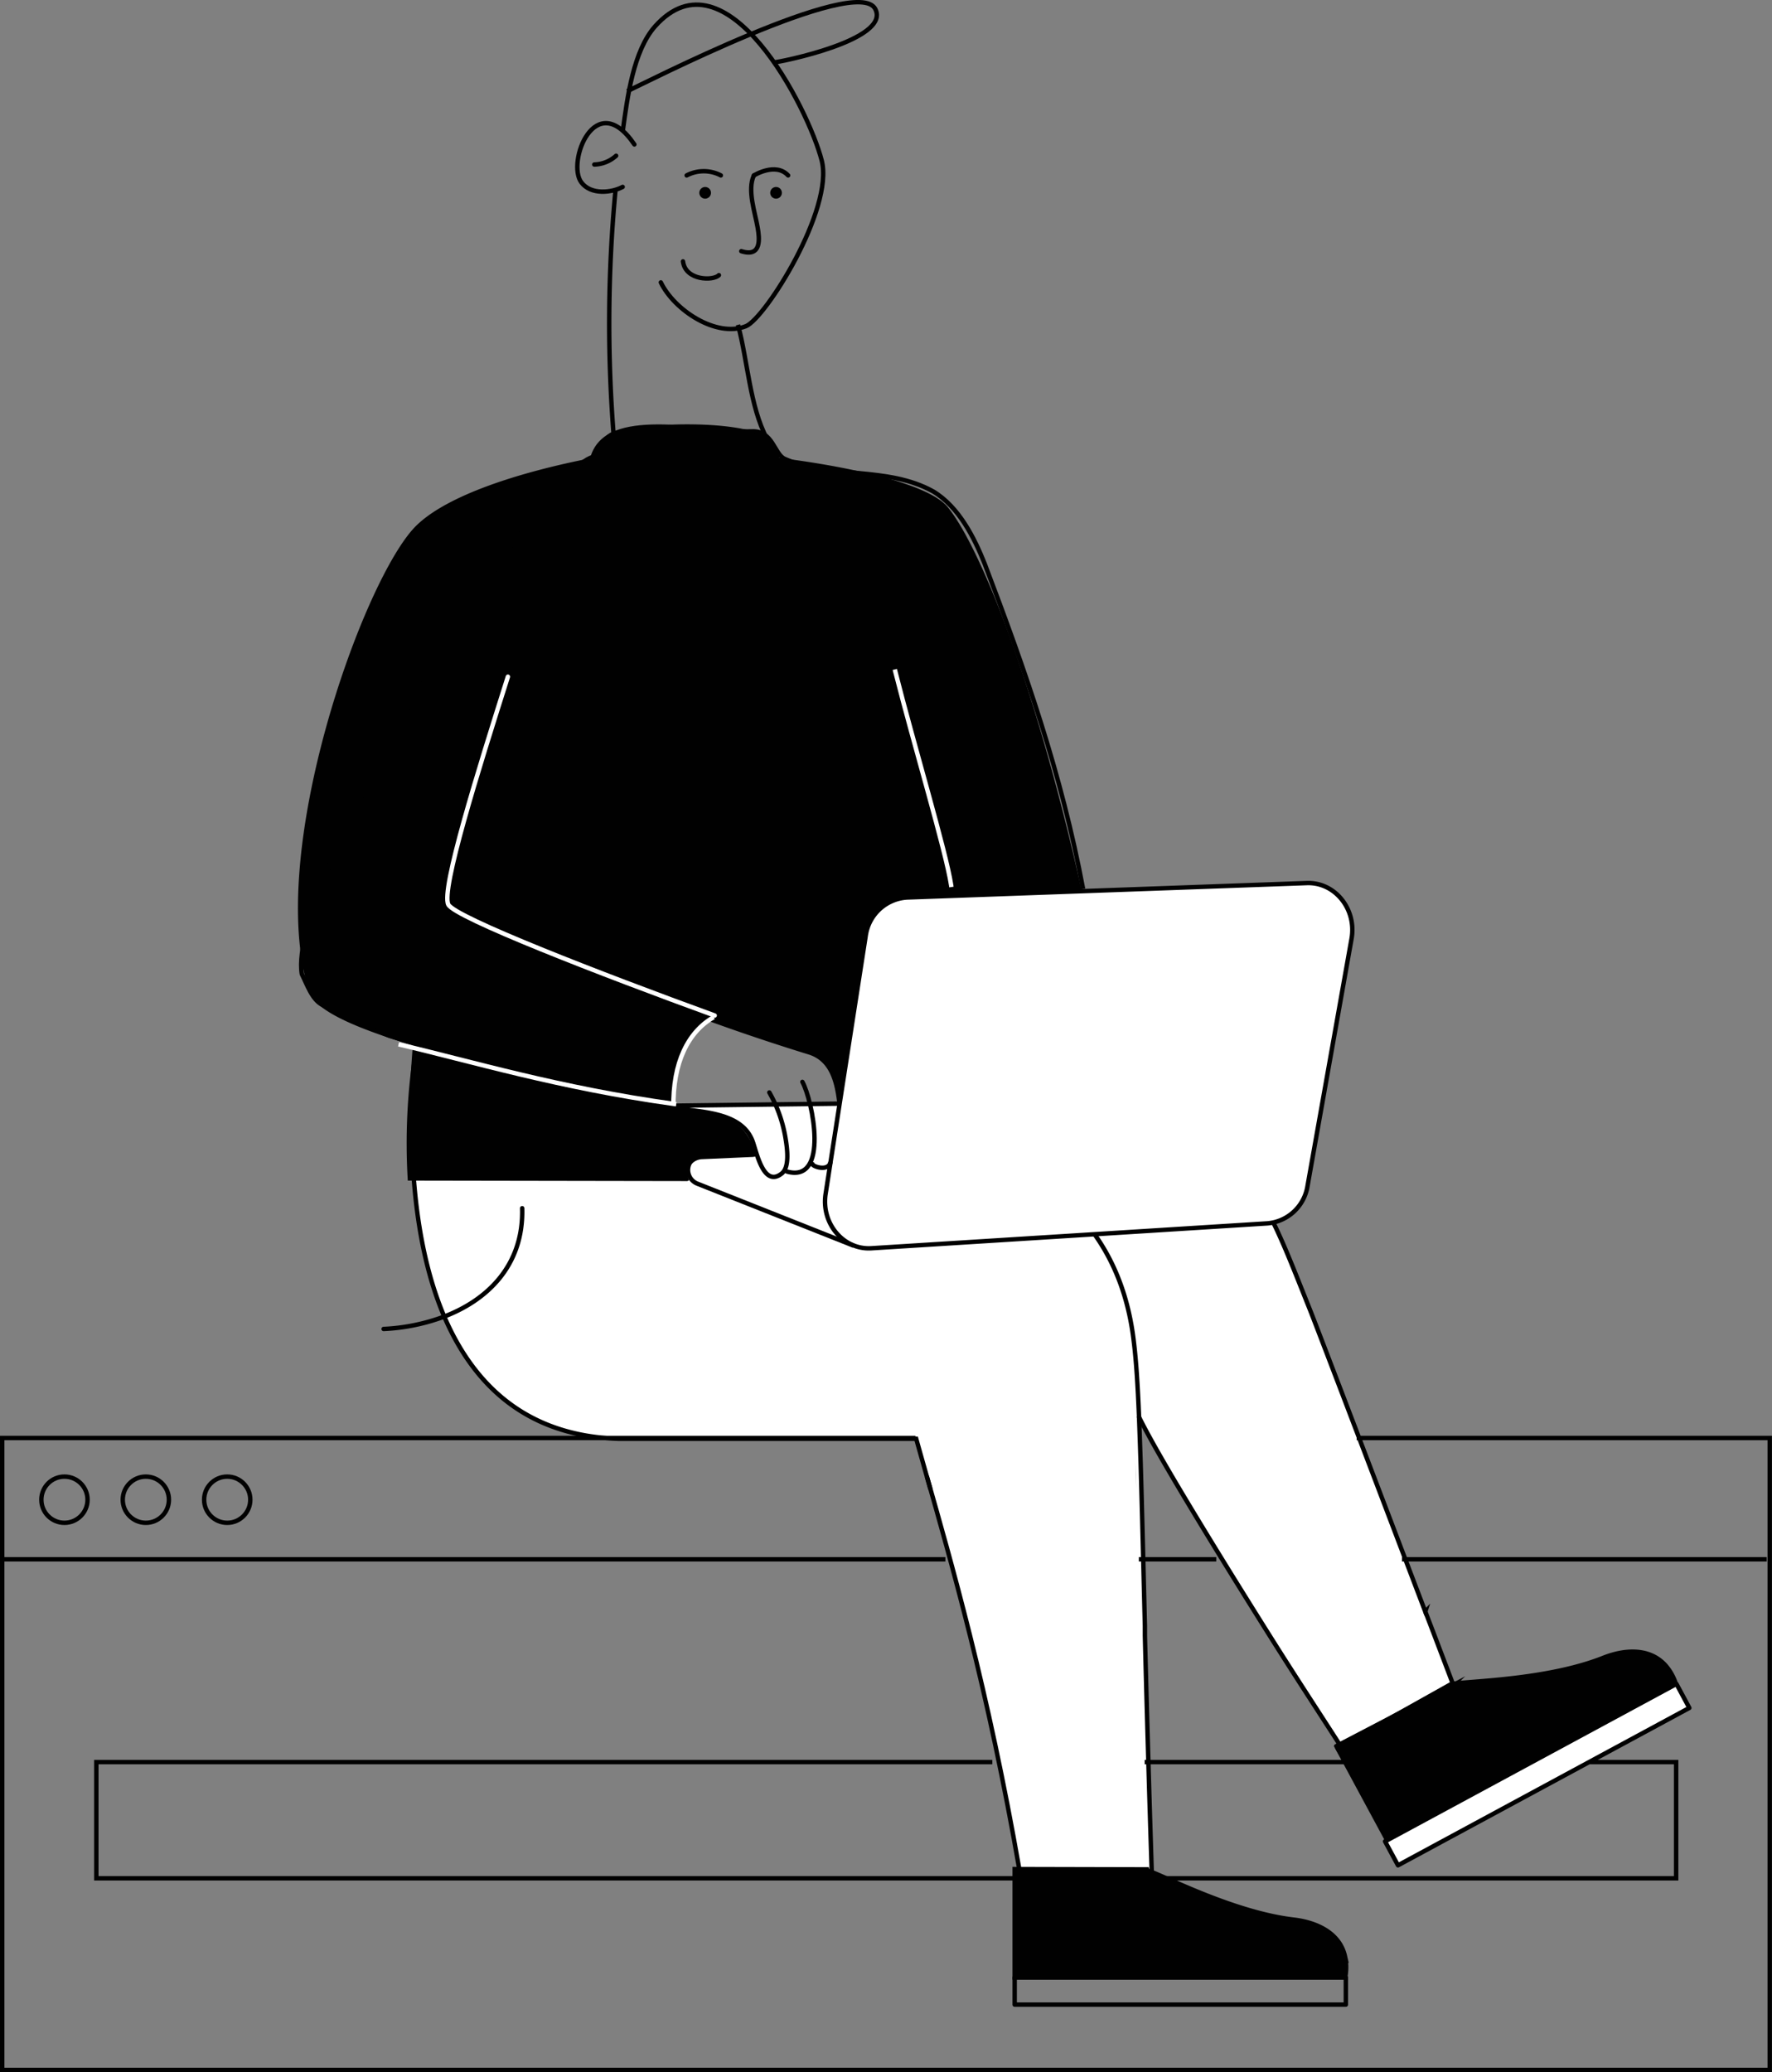 <svg xmlns="http://www.w3.org/2000/svg" viewBox="0 0 345.33 403.65"><rect x="0" y="0" width="345.33" height="403.65" fill="#808080" stroke="none"/><defs><style>.cls-1,.cls-12,.cls-9{fill:#fff;}.cls-10,.cls-11,.cls-13,.cls-14,.cls-2,.cls-4,.cls-5,.cls-6,.cls-7{fill:none;}.cls-11,.cls-12,.cls-2,.cls-5,.cls-7,.cls-8,.cls-9{stroke:#010101;}.cls-12,.cls-13,.cls-14,.cls-2,.cls-4,.cls-5,.cls-8{stroke-miterlimit:10;}.cls-11,.cls-12,.cls-13,.cls-14,.cls-2,.cls-4,.cls-5,.cls-6,.cls-7,.cls-8,.cls-9{stroke-width:0.86px;}.cls-3,.cls-8{fill:#010101;}.cls-13,.cls-14,.cls-4,.cls-6{stroke:#fff;}.cls-14,.cls-5,.cls-6,.cls-7,.cls-9{stroke-linecap:round;}.cls-11,.cls-6,.cls-7,.cls-9{stroke-linejoin:round;}.cls-13{stroke-linecap:square;}</style></defs><g id="Layer_1" data-name="Layer 1"><path class="cls-1" d="M310.06,313.1a.08.08,0,0,1,0,0c.11,2.73.21,5.73.32,9.06.05,1.66.1,3.41.15,5.23.2,7.33.41,16.05.68,26.53,0,.62,0,1.25,0,1.88.33,12.57.74,27.6,1.32,45.66h-.51l-25.24-.05c-3-17.26-6.37-32.57-9.63-45.63-3.12-12.48-6.1-22.9-8.41-31h0c-.74-2.61-1.72-6.07-2.07-7.33H212.17c-1.2,0-2.37,0-3.52,0-17.8-.58-28-10.38-33.72-23.41-5.49-12.58-6.74-28.18-6.48-41.43l44-.23h.31c1.47,0,.74.25,2.52.25l36.93-.46,11.41-.06c1.25,0,2.48,0,3.68,0,62.44,0,63.65,9.1,76.14,40.17.78,1.95,4.85,12.59,9.66,25.19,4.3,11.27,9.18,24.1,12.83,33.67h0l1.77,4.62c2,5.33,3.41,9,3.66,9.63a.82.82,0,0,1,0,.11l-22,11.75c-3.56-5.54-8.68-13.33-13.81-21.49-5-7.93-10.22-16.35-14.7-23.77-4.93-8.15-9-15.11-10.8-18.92Z" transform="translate(-88.18 -37.25)"/><path class="cls-2" d="M312.62,402.43c0-.24,0-.48,0-.71v-.22c-.58-18.06-1-33.09-1.32-45.66,0-.63,0-1.26,0-1.88-.27-10.48-.48-19.2-.68-26.53-.05-1.82-.1-3.57-.15-5.23-.11-3.33-.21-6.33-.32-9.06a.08.08,0,0,0,0,0c-.25-6.08-.54-10.73-1-14.44C306.44,275,289.89,259.31,252,254.2" transform="translate(-88.18 -37.25)"/><path class="cls-2" d="M269.49,327.28l-.69-2.43c-.74-2.61-1.72-6.07-2.07-7.33H212.17c-1.2,0-2.37,0-3.52,0-17.8-.58-28-10.38-33.72-23.41-5.49-12.58-6.74-28.18-6.48-41.43a186.62,186.62,0,0,1,2.39-26.11c.18-1.12.32-1.83.36-2a.42.42,0,0,0,0-.07" transform="translate(-88.18 -37.25)"/><path class="cls-2" d="M312.08,401.51l-25.24-.05c-3-17.26-6.37-32.57-9.63-45.63-3.12-12.48-6.1-22.9-8.41-31" transform="translate(-88.18 -37.25)"/><line class="cls-2" x1="124.58" y1="215.19" x2="128.97" y2="215.17"/><polyline class="cls-2" points="80.22 215.43 80.27 215.43 124.28 215.19"/><path class="cls-2" d="M212.46,252.44h.31c1.47,0,.74.25,2.52.25l36.93-.46,11.41-.06c1.25,0,2.48,0,3.68,0,62.44,0,63.65,9.1,76.14,40.17.78,1.95,4.85,12.59,9.66,25.19,4.3,11.27,9.18,24.1,12.83,33.67a.08.08,0,0,0,0,.05" transform="translate(-88.18 -37.25)"/><path class="cls-2" d="M310.06,313.09h0c1.84,3.81,5.87,10.77,10.8,18.92,4.48,7.42,9.71,15.84,14.7,23.77,5.13,8.16,10.25,15.95,13.81,21.49l22-11.75a.82.82,0,0,0,0-.11c-.25-.67-1.63-4.3-3.66-9.63l-1.77-4.62" transform="translate(-88.18 -37.25)"/><line class="cls-2" x1="223.07" y1="343.25" x2="262.02" y2="343.25"/><polyline class="cls-2" points="309.76 343.25 326.65 343.25 326.65 365.89 18.77 365.89 18.77 343.25 193.39 343.25"/><polyline class="cls-2" points="264.39 280.12 344.89 280.12 344.89 403.22 0.43 403.22 0.43 280.12 178.4 280.12"/><circle class="cls-2" cx="44.28" cy="292.14" r="4.5"/><circle class="cls-2" cx="28.42" cy="292.14" r="4.5"/><circle class="cls-2" cx="12.56" cy="292.14" r="4.5"/><line class="cls-2" x1="0.34" y1="303.75" x2="184.24" y2="303.75"/><path class="cls-3" d="M309.64,327.32l-.2-5.23h0C309.53,323.75,309.59,325.49,309.64,327.32Z" transform="translate(-88.18 -37.25)"/><line class="cls-4" x1="270.42" y1="358.51" x2="304.39" y2="340.22"/><path class="cls-5" d="M189.94,272.61c.32,11.08-6.73,18.09-15.91,21.37a38.82,38.82,0,0,1-11.09,2.15" transform="translate(-88.18 -37.25)"/><path class="cls-6" d="M286,422.88" transform="translate(-88.18 -37.25)"/><path class="cls-7" d="M370.9,365.35c.83-.24,3.62-.39,7.38-.72,6.27-.55,15.23-1.61,22.33-4.43,4.3-1.71,9.16-1.93,12.2,1.53a10.16,10.16,0,0,1,1.9,3.34,2,2,0,0,1,.09.26.69.69,0,0,1,.05.13l-55.74,30.26-10.31-18Z" transform="translate(-88.18 -37.25)"/><path class="cls-4" d="M367.24,397.13" transform="translate(-88.18 -37.25)"/><path class="cls-3" d="M414.8,365.33l-56.68,30.61,0-.05-10-18.52.16-.29,22.26-11.61a.82.82,0,0,0,0-.11h.43c.83-.24,3.62-.39,7.38-.72,6.27-.55,15.23-1.61,22.33-4.43,4.3-1.71,9.16-1.93,12.2,1.53a10.16,10.16,0,0,1,1.9,3.34A2,2,0,0,1,414.8,365.33Z" transform="translate(-88.18 -37.25)"/><path class="cls-8" d="M311.7,401.61h0c.84.18,3.37,1.37,6.84,2.87,5.77,2.49,14.16,5.82,21.75,6.71,4.59.54,9,2.66,10,7.14a10.2,10.2,0,0,1,.09,3.85,2.51,2.51,0,0,1,0,.27H285.92l0-.06V401.34l25.24.06.51,0Z" transform="translate(-88.18 -37.25)"/><polygon class="cls-7" points="197.74 385.63 197.74 390.5 262.28 390.5 262.28 385.2 262.18 385.2 197.76 385.2 197.74 385.2 197.74 385.63"/><polygon class="cls-9" points="270.13 359.08 272.44 363.36 329.22 332.7 326.71 328.03 326.62 328.08 269.94 358.69 269.92 358.7 270.13 359.08"/><line class="cls-2" x1="273.22" y1="303.75" x2="344.3" y2="303.75"/><line class="cls-2" x1="221.94" y1="303.75" x2="237.03" y2="303.75"/></g><g id="Layer_2" data-name="Layer 2"><path class="cls-3" d="M222.14,267.32l-54.34-.09h-.15a119.62,119.62,0,0,1,1.27-26.06l0-.14c12.36,3.7,29.7,7.6,50.46,11.92l2.9.6h0c4.48,1.1,10,.65,12.44,6.58.21.51.46,1.4.77,2.39l-.55.1-9.93.44a2.9,2.9,0,0,0-2.54,4.1Z" transform="translate(-88.18 -37.25)"/><path class="cls-3" d="M226.57,236.24c-4.51,2.73-7.69,8.89-7,16l-.11.67c-20.76-4.32-38.1-8.22-50.46-11.92-12.06-3.6-19.38-7-20.52-10.47-8.81-26.73,10.61-80.83,20.81-90.86,5.92-5.82,19.61-10.35,34.36-13.22,0,0,1.2-3.5,3.39-4.84a3,3,0,0,1,.63-.27c3.71-1.21,18.63-2.43,27.16-.08a8.85,8.85,0,0,1,1.51.57c2.08,1,3.63,2.82,3.75,4.64,0,0,27.59,3.11,32.85,9.65,6.24,7.76,17.15,34.48,26.23,75.5L265,212.89a8.65,8.65,0,0,0-8.05,7.55l-5.33,34.21c-.51-4.74-.86-10.45-5.9-12S233.91,238.9,226.57,236.24Z" transform="translate(-88.18 -37.25)"/><path class="cls-10" d="M396.52,421.69v5.19H333.31v-4.76h.05l63-.29a.59.59,0,0,0,0-.14Z" transform="translate(-88.18 -37.25)"/><path class="cls-11" d="M218.53,252c-19.72-3.63-35.53-7-54.53-13-5-2-9-4-13-6-2-1-3-4-4-6-3-18,46.2-97.95,56.69-100.72,2.94-9.47,20.4-4.66,31.1-5,4-.12,4.25,4.33,6.25,5.33,9,4,20,1.37,29,6.37,5,3,8,9,10,14,8,21,15,41,19.21,63.43" transform="translate(-88.18 -37.25)"/><path class="cls-12" d="M351.57,220.11,343,268.23a8.66,8.66,0,0,1-7.81,7.33L258,280.41c-5.46.34-9.82-4.84-8.92-10.61l7.8-50.17a8.67,8.67,0,0,1,8.06-7.55l77.93-2.81C348.36,209.08,352.59,214.37,351.57,220.11Z" transform="translate(-88.18 -37.25)"/><path class="cls-2" d="M254.52,279.9l-30.43-12.07a2.88,2.88,0,0,1,1-5.56l9.93-.45" transform="translate(-88.18 -37.25)"/><line class="cls-2" x1="80.02" y1="229.17" x2="133.96" y2="229.26"/><path class="cls-5" d="M244.55,248c2,3.6,5.31,19.78-3,17.47" transform="translate(-88.18 -37.25)"/><path class="cls-5" d="M246.51,264c0,.47,3,1.52,3.51-.29" transform="translate(-88.18 -37.25)"/><path class="cls-13" d="M273.53,209.62c-1-6.54-7.29-27.39-10.87-41.55" transform="translate(-88.18 -37.25)"/><path class="cls-4" d="M219.42,253c-.14-8.71,2.82-14.73,7.85-17.61" transform="translate(-88.18 -37.25)"/><path class="cls-5" d="M209.58,62.53c.85-6.2,2-15.36,6.28-20.17,13.84-15.46,29.87,16,32.46,26.17,2.41,9.45-11,30.74-14.77,32.26-5.77,2.31-14-3.14-16.59-8.53" transform="translate(-88.18 -37.25)"/><path class="cls-2" d="M207.73,121.49a275.22,275.22,0,0,1,.38-47" transform="translate(-88.18 -37.25)"/><path class="cls-2" d="M232,100.53c1.9,7,2.29,15.85,5.63,22.16" transform="translate(-88.18 -37.25)"/><path class="cls-5" d="M211.81,65.39c-7.63-11.25-13.27,3.54-10.33,7.4,1.89,2.5,5.92,2,8.05.87" transform="translate(-88.18 -37.25)"/><path class="cls-2" d="M239,49.4c.94,0,22.85-4.36,19.76-10.39-3.51-6.85-45.73,14.84-48.34,16" transform="translate(-88.18 -37.25)"/><path class="cls-5" d="M208.25,67.59A6.63,6.63,0,0,1,204,69.3" transform="translate(-88.18 -37.25)"/><circle class="cls-3" cx="137.42" cy="37.56" r="1.14"/><circle class="cls-3" cx="151.24" cy="37.56" r="1.14"/><path class="cls-5" d="M235.1,71.42c-1.34,2.83.24,7.26.74,10.19.34,2,.84,5.85-3.2,4.57" transform="translate(-88.18 -37.25)"/><path class="cls-5" d="M221.28,88.17c.48,3.79,5.95,3.81,7,2.68" transform="translate(-88.18 -37.25)"/><path class="cls-14" d="M187.16,169.07c-5.83,18.34-13.08,41.52-11.61,44.39,1.3,2.52,29.76,13.56,51.91,21.61" transform="translate(-88.18 -37.25)"/><path class="cls-5" d="M235.11,71.42s4.23-2.63,6.66,0" transform="translate(-88.18 -37.25)"/><path class="cls-7" d="M222,71.42a7.19,7.19,0,0,1,6.66,0" transform="translate(-88.18 -37.25)"/><path class="cls-5" d="M238.11,250.06a26.78,26.78,0,0,1,3.15,8.88c.3,1.8.87,5.59-.69,6.87-3.7,3-5-4.53-5.81-6.48-2.43-5.92-11.2-5.34-15.68-6.45" transform="translate(-88.18 -37.25)"/><path class="cls-13" d="M219.53,252.29c-22.21-3.07-39.81-8.37-53.26-11.51" transform="translate(-88.18 -37.25)"/></g></svg>